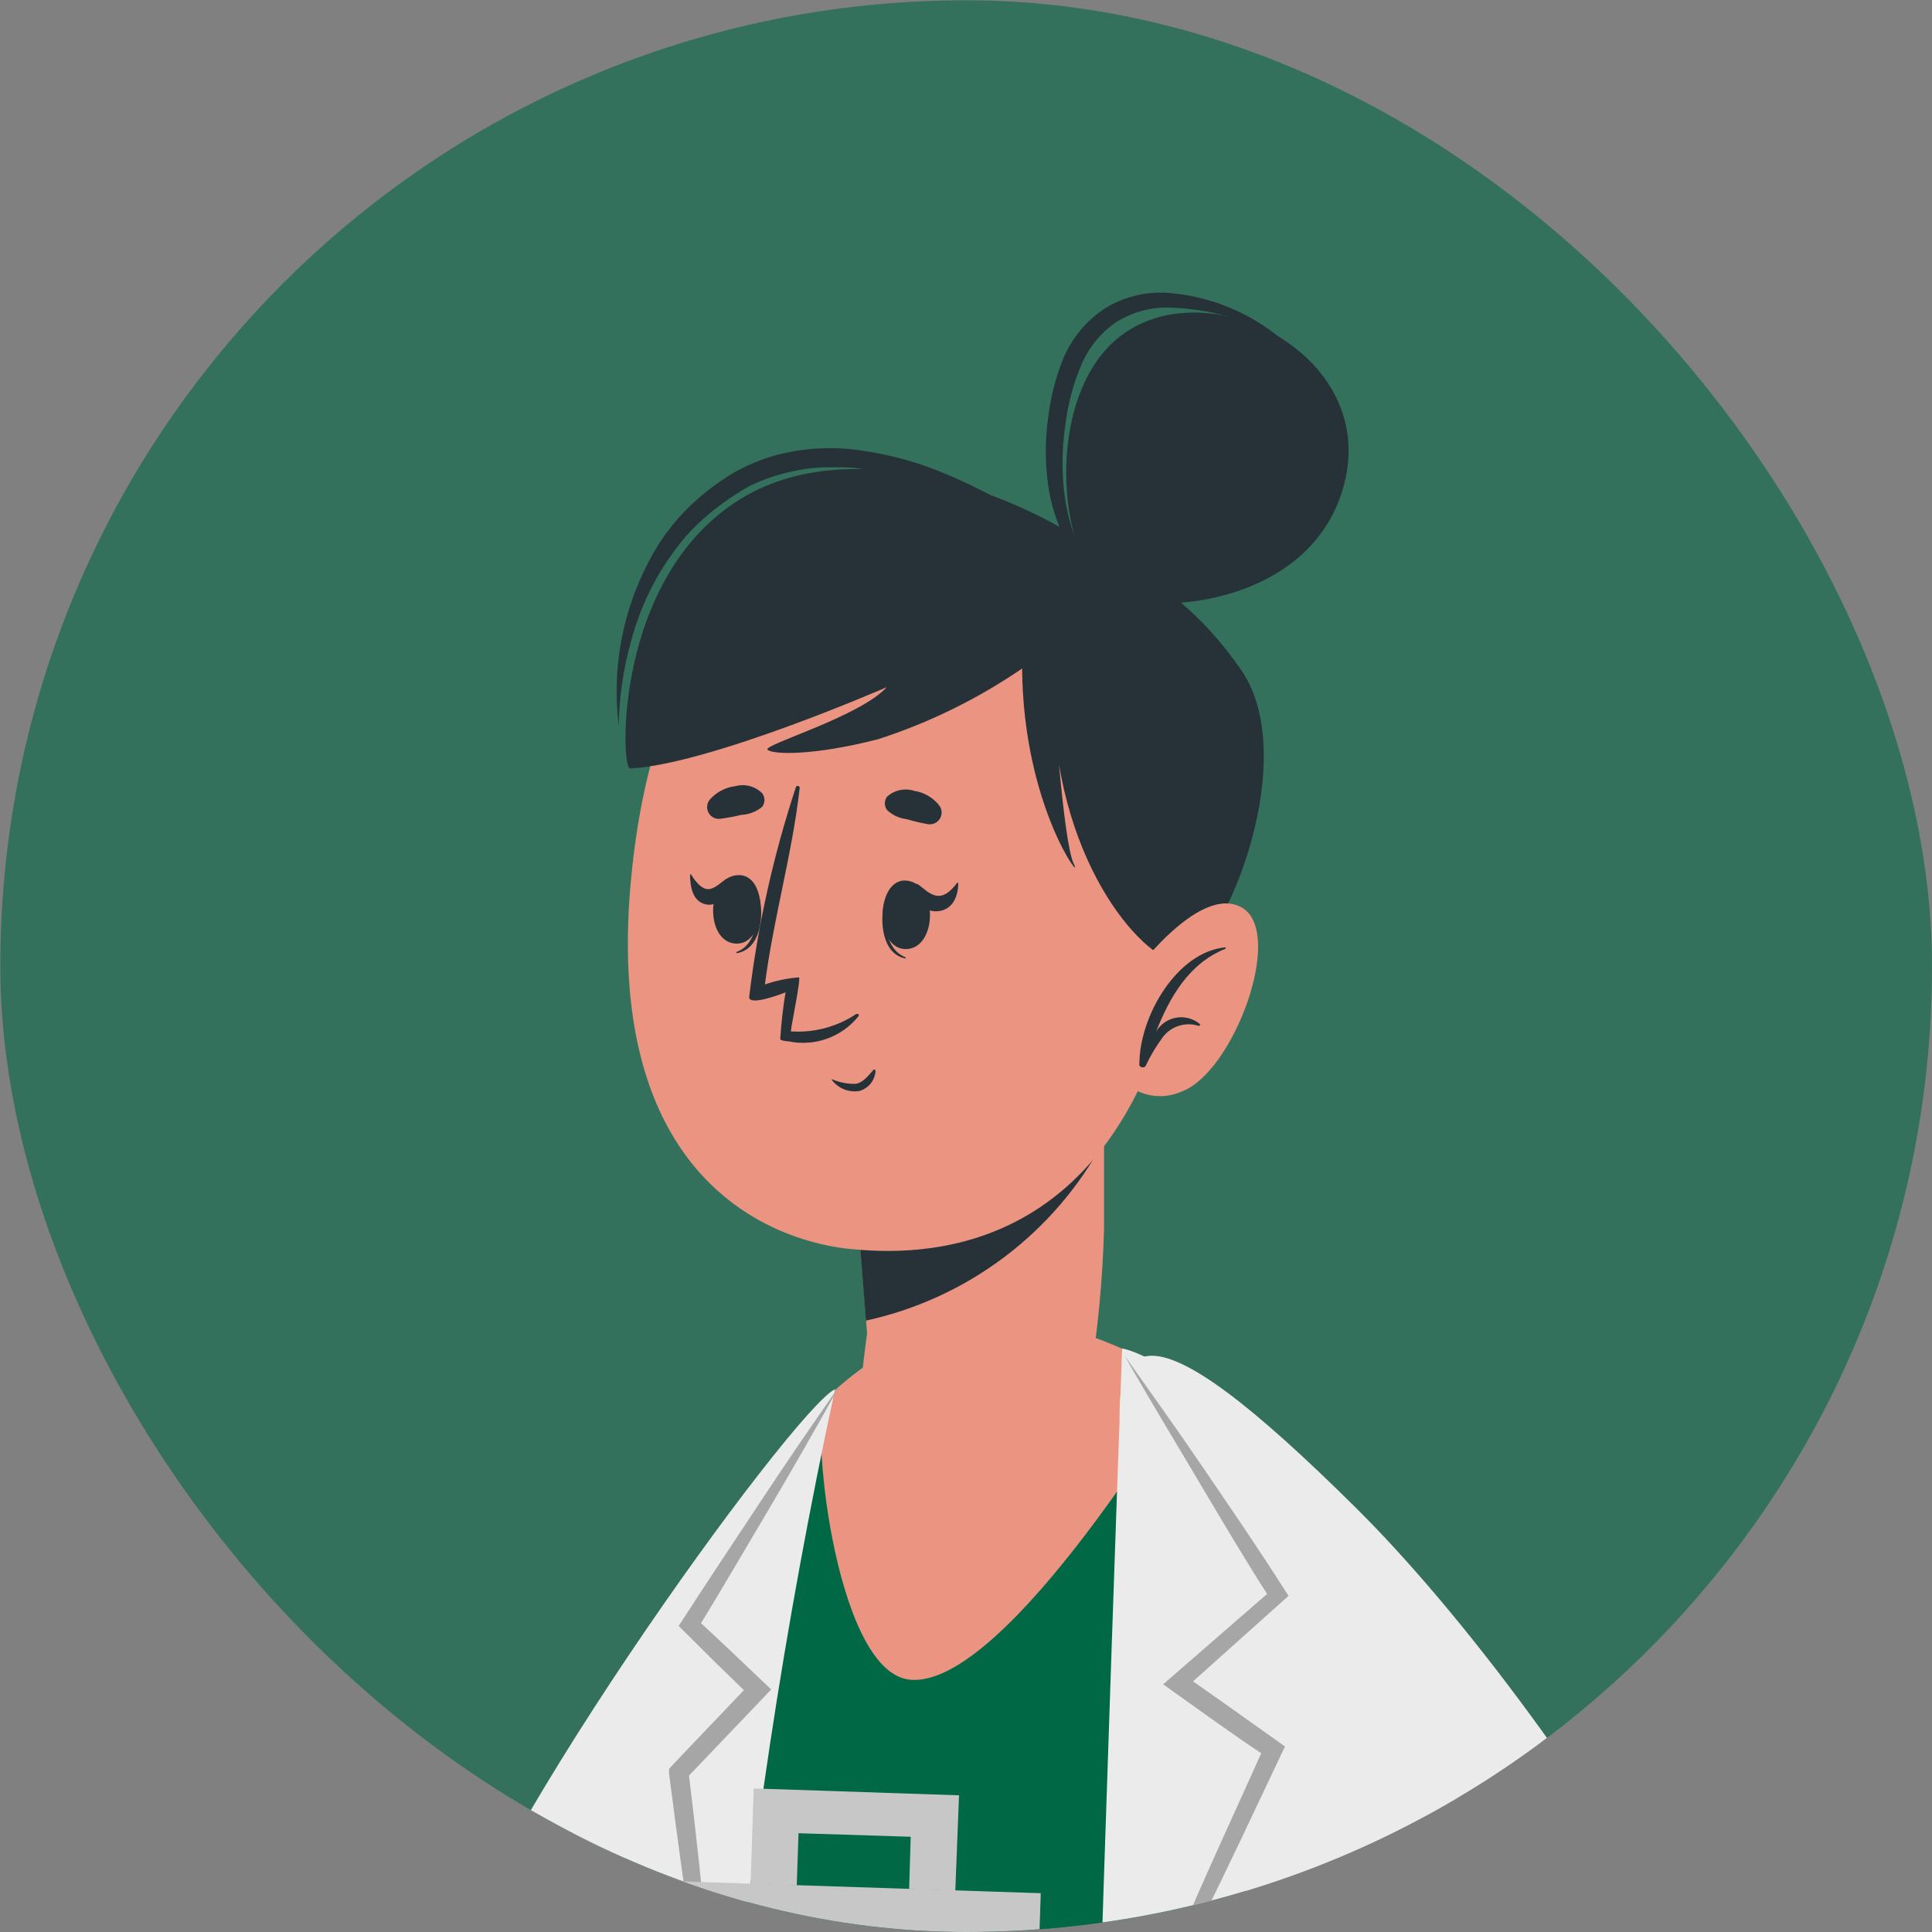 <svg width="582" height="582" viewBox="0 0 582 582" fill="none" xmlns="http://www.w3.org/2000/svg">
<rect x="0" y="0" width="582" height="582" fill="#808080" stroke="none"/>
<g clip-path="url(#clip0_1_419)">
<rect x="0.091" y="0.091" width="581.909" height="581.909" rx="290.954" fill="#006845" fill-opacity="0.6"/>
<path d="M223.974 457.604C150.64 574.618 65.528 849.959 56.058 888.846C49.607 915.302 188.402 952.413 190.118 933.828C192.249 910.153 244.098 610.959 251.437 500.692C255.521 439.847 239.067 433.337 223.974 457.604Z" fill="#EB9481"/>
<path d="M255.935 528.037C253.627 628.242 201.897 911.692 201.897 911.692L96.898 885.59L43.925 872.391C43.925 872.391 154.428 582.371 203.732 484.534C207.579 477.017 211.13 470.507 214.504 465.002C246.998 411.851 257.711 450.679 255.935 528.037Z" fill="#EBEBEB"/>
<path d="M255.935 528.037C253.627 628.242 201.897 911.692 201.897 911.692L96.898 885.59L214.741 465.002C246.998 411.851 257.711 450.679 255.935 528.037Z" fill="#263238"/>
<path d="M152.712 693.763L124.538 887.188C124.538 887.188 439.832 891.864 518.078 886.36C518.078 886.36 454.214 524.723 370.108 433.337C328.026 387.644 278.604 391.077 247.116 423.038C239.126 431.087 144.07 556.802 134.008 604.804C125.308 646.945 152.712 693.763 152.712 693.763Z" fill="#006845"/>
<path d="M357.797 417.178C359.04 414.456 303.167 509.57 273.81 505.96C251.2 503.119 243.683 426.234 248.892 421.203C282.629 389.005 319.384 392.319 357.797 417.178Z" fill="#EB9481"/>
<path d="M332.761 177.823C319.503 167.051 315.3 125.797 332.761 105.732C356.791 78.092 413.966 103.542 405.384 143.849C396.802 184.156 343 186.109 332.761 177.823Z" fill="#263238"/>
<path d="M385.734 101.885C375.251 96.018 363.476 92.845 351.464 92.652C345.838 92.65 340.338 94.318 335.661 97.446C331.13 100.724 327.621 105.218 325.54 110.408C323.303 115.787 321.791 121.44 321.042 127.217C320.126 133.089 319.868 139.045 320.272 144.974C321.047 156.982 325.397 168.484 332.761 178.001C323.342 169.575 317.27 158.041 315.656 145.506C314.827 139.22 314.827 132.853 315.656 126.566C316.338 120.228 317.891 114.014 320.272 108.1C322.844 101.924 327.19 96.651 332.761 92.948C338.424 89.429 345.048 87.773 351.701 88.213C364.185 89.146 376.074 93.922 385.734 101.885Z" fill="#263238"/>
<path d="M328.026 417.178C325.717 423.097 290.678 458.61 262.919 453.342C253.864 451.626 261.203 401.671 261.203 401.671L260.907 397.883L256.764 344.614L323.054 314.429L332.583 310.522C332.583 310.522 332.583 325.201 332.583 343.431V346.035C332.583 347.041 332.583 348.047 332.583 348.994C332.583 351.717 332.583 354.499 332.583 357.28C332.583 360.062 332.583 361.483 332.583 363.673V370.302C332.146 386.014 330.623 401.677 328.026 417.178Z" fill="#EB9481"/>
<path d="M332.702 343.371C325.395 357.119 315.183 369.111 302.774 378.515C290.366 387.918 276.059 394.507 260.848 397.824L256.705 344.555L322.995 314.369L332.524 310.463C332.524 310.463 332.702 325.141 332.702 343.371Z" fill="#263238"/>
<path d="M190.059 265.184C181.359 358.642 236.344 374.445 256.468 376.28C274.816 377.996 337.318 381.37 355.607 289.333C373.896 197.296 333.234 163.677 291.625 157.64C250.016 151.603 198.76 171.727 190.059 265.184Z" fill="#EB9481"/>
<path d="M216.93 246.658C219.081 246.378 221.215 245.983 223.323 245.474C225.624 245.377 227.829 244.524 229.597 243.048C230.043 242.461 230.285 241.743 230.285 241.006C230.285 240.268 230.043 239.551 229.597 238.964C228.557 237.92 227.257 237.172 225.832 236.797C224.406 236.423 222.907 236.435 221.488 236.833C218.476 237.196 215.71 238.674 213.734 240.976C213.315 241.528 213.066 242.19 213.018 242.881C212.97 243.573 213.126 244.263 213.466 244.867C213.805 245.471 214.314 245.963 214.93 246.281C215.546 246.599 216.241 246.73 216.93 246.658Z" fill="#263238"/>
<path d="M279.433 248.257C277.315 247.882 275.22 247.388 273.159 246.777C270.947 246.521 268.873 245.568 267.24 244.054C266.794 243.467 266.552 242.75 266.552 242.012C266.552 241.275 266.794 240.557 267.24 239.97C268.34 238.987 269.679 238.311 271.124 238.01C272.568 237.709 274.066 237.793 275.467 238.254C278.447 238.722 281.135 240.31 282.984 242.693C283.4 243.27 283.633 243.958 283.653 244.669C283.673 245.38 283.479 246.08 283.096 246.68C282.714 247.279 282.16 247.75 281.507 248.031C280.854 248.312 280.131 248.391 279.433 248.257Z" fill="#263238"/>
<path d="M266.411 271.695C266.411 271.695 266.885 271.695 266.885 272.227C266.352 278.62 266.885 286.018 272.804 288.386C272.804 288.386 272.804 288.8 272.804 288.741C265.76 287.439 264.932 277.614 266.411 271.695Z" fill="#263238"/>
<path d="M272.389 265.243C282.688 265.243 282.57 285.604 273.04 285.9C263.511 286.196 263.748 265.539 272.389 265.243Z" fill="#263238"/>
<path d="M276.473 266.368C278.249 267.552 280.025 269.623 282.392 269.86C284.76 270.097 286.831 267.966 288.311 265.954H288.666C288.666 269.86 287.127 273.944 282.747 274.477C278.367 275.009 276.118 271.458 275.171 267.493C275.112 267.019 275.704 265.894 276.473 266.368Z" fill="#263238"/>
<path d="M228.768 270.333C228.768 270.333 228.294 270.629 228.294 270.925C228.294 277.317 227.643 284.657 221.843 286.788V287.143C228.946 286.136 230.248 276.37 228.768 270.333Z" fill="#263238"/>
<path d="M223.086 263.645C212.787 262.876 211.959 283.532 221.488 284.243C231.017 284.953 231.668 264.296 223.086 263.645Z" fill="#263238"/>
<path d="M218.706 264.829C217.049 265.894 215.332 267.788 213.379 267.848C211.426 267.907 209.532 265.658 208.171 263.408H207.875C207.875 267.374 208.763 271.517 212.491 272.405C216.22 273.293 218.41 269.919 219.712 266.072C219.89 265.598 219.357 264.415 218.706 264.829Z" fill="#263238"/>
<path d="M262.919 322.537C261.44 324.135 259.96 326.207 257.652 326.503C255.272 326.55 252.911 326.085 250.727 325.141C250.727 325.141 250.312 325.141 250.727 325.497C251.683 326.719 252.954 327.657 254.404 328.21C255.853 328.763 257.427 328.909 258.954 328.634C260.256 328.245 261.41 327.471 262.266 326.415C263.121 325.359 263.638 324.069 263.748 322.715C263.771 322.605 263.75 322.49 263.689 322.396C263.628 322.301 263.532 322.235 263.422 322.212C263.312 322.188 263.198 322.209 263.103 322.27C263.009 322.331 262.943 322.427 262.919 322.537Z" fill="#263238"/>
<path d="M236.64 298.921C235.87 303.567 235.337 308.249 235.042 312.949C235.042 313.363 236.107 313.6 237.646 313.718C241.497 314.505 245.491 314.214 249.188 312.877C252.885 311.54 256.141 309.21 258.598 306.142C258.894 305.728 258.598 305.254 257.888 305.491C252.089 309.34 245.182 311.17 238.238 310.699C238.238 309.457 241.375 294.541 240.665 294.423C237.175 294.694 233.734 295.41 230.425 296.554C232.97 276.667 238.652 257.312 240.901 237.366C240.911 237.228 240.872 237.092 240.792 236.98C240.712 236.868 240.595 236.788 240.462 236.753C240.328 236.717 240.187 236.73 240.062 236.788C239.937 236.846 239.836 236.946 239.777 237.07C232.988 257.619 228.269 278.795 225.69 300.282C225.453 303.123 234.805 299.691 236.64 298.921Z" fill="#263238"/>
<path d="M354.897 289.806C344.184 288.918 316.899 258.733 317.195 206.943C317.195 206.943 320.154 253.583 323.468 260.212C326.783 266.841 308.257 243.225 307.902 201.38C294.54 210.531 279.928 217.707 264.517 222.687C244.63 227.777 232.556 227.304 231.195 225.824C229.833 224.345 259.072 215.881 267.122 207.003C267.122 207.003 213.853 230.263 189.763 231.506C186.982 231.506 184.91 173.976 222.908 150.419C260.907 126.862 319.621 154.562 335.365 170.306C335.365 170.306 354.009 173.443 373.719 201.557C393.428 229.671 366.38 290.753 354.897 289.806Z" fill="#263238"/>
<path d="M327.967 169.359C320.94 164.836 313.669 160.707 306.185 156.989C298.875 153.19 291.299 149.927 283.517 147.223C275.865 144.389 267.926 142.404 259.841 141.304C257.888 140.954 255.907 140.776 253.923 140.771C251.91 140.771 249.898 140.771 248.004 140.771C244.003 140.955 240.035 141.57 236.166 142.606C232.356 143.581 228.665 144.97 225.157 146.749C221.69 148.765 218.368 151.019 215.214 153.497C212.056 155.974 209.124 158.727 206.454 161.724C203.869 164.815 201.496 168.078 199.352 171.49C195.092 178.473 191.9 186.054 189.881 193.981C187.682 202.008 186.508 210.281 186.389 218.603C184.296 201.617 187.435 184.396 195.386 169.241C199.317 161.551 204.775 154.744 211.426 149.235C214.76 146.426 218.347 143.929 222.139 141.778C226.044 139.694 230.174 138.066 234.45 136.924C242.948 134.801 251.79 134.438 260.433 135.859C268.905 137.125 277.18 139.473 285.055 142.843C300.662 149.375 315.143 158.323 327.967 169.359Z" fill="#263238"/>
<path d="M340.1 295.133C340.1 295.133 360.757 265.954 374.015 273.352C387.273 280.751 371.588 323.129 355.962 328.811C354.006 329.689 351.893 330.161 349.749 330.2C347.606 330.238 345.476 329.841 343.49 329.034C341.504 328.226 339.703 327.024 338.194 325.501C336.686 323.977 335.502 322.164 334.714 320.17L340.1 295.133Z" fill="#EB9481"/>
<path d="M369.221 285.367C369.221 285.367 369.221 285.722 369.221 285.781C358.212 290.161 352.411 300.282 348.268 310.759C348.911 309.665 349.784 308.724 350.826 308C351.868 307.277 353.055 306.789 354.305 306.569C355.554 306.35 356.836 306.404 358.063 306.729C359.289 307.054 360.431 307.641 361.408 308.45C361.704 308.45 361.408 309.101 361.112 309.042C359.194 308.414 357.128 308.395 355.199 308.989C353.27 309.582 351.573 310.759 350.34 312.357C348.32 315.078 346.576 317.992 345.131 321.057C344.658 322.004 342.882 321.472 343.237 320.347C343.296 306.142 354.542 286.669 369.221 285.367Z" fill="#263238"/>
<path d="M338.028 406.229C338.028 406.229 301.273 1414.55 320.805 1462.43C340.337 1510.32 611.831 1547.01 611.831 1547.01C611.831 1547.01 547.317 836.109 469.307 616.819C396.98 413.982 338.028 406.229 338.028 406.229Z" fill="#EBEBEB"/>
<path d="M138.566 1471.79C122.289 1510.2 25.34 1536.24 25.34 1536.24L147.385 694.769C131.883 669.477 125.824 639.518 130.28 610.19C138.507 562.839 239.185 424.103 251.555 418.481C236.258 489.453 225.386 561.307 219.002 633.628C191.776 929.33 156.263 1430 138.566 1471.79Z" fill="#EBEBEB"/>
<path d="M253.035 417.237C246.11 429.667 239.067 442.037 231.846 454.23C224.625 466.422 217.463 478.734 210.065 490.808L209.65 487.553C216.575 493.945 223.382 500.396 230.188 506.907L232.319 508.919L230.307 511.05L206.632 535.85L207.401 533.541C209.65 551.89 211.623 570.238 213.32 588.586C215.155 606.993 216.812 625.401 218.055 643.867C214.74 625.638 212.136 607.408 209.236 589.119C206.336 570.83 203.909 552.541 201.542 534.252V532.89L202.429 531.884L226.104 507.025V511.109C219.357 504.599 212.61 497.97 205.981 491.341L204.442 489.802L205.566 488.085C213.202 476.248 221.133 464.41 228.945 452.573C236.758 440.735 244.867 428.897 253.035 417.237Z" fill="#A6A6A6"/>
<path d="M136.18 580.8L126.315 891.26L364.84 898.839L374.705 588.379L136.18 580.8Z" fill="#263238"/>
<path d="M313.519 570.308L200.472 566.597L199.348 600.848L312.395 604.559L313.519 570.308Z" fill="#C7C7C7"/>
<path d="M287.778 569.587L273.869 569.113L274.342 553.31L240.546 552.245L240.014 567.989L226.104 567.574L227.052 538.75L288.903 540.822L287.778 569.587Z" fill="#C7C7C7"/>
<path d="M416.748 466.422C536.367 592.492 634.677 854.635 577.147 879.257C524.529 901.748 357.797 880.973 289.258 864.638C269.134 859.843 309.678 703.824 331.222 708.915C357.265 715.129 423.792 724.718 426.455 724.481C432.374 724.126 368.214 540.999 348.682 473.821C321.456 380.541 371.766 419.072 416.748 466.422Z" fill="#EB9481"/>
<path d="M420.299 719.45C428.526 712.466 361.112 539.934 343.355 464.943C325.599 389.952 346.551 392.852 408.462 454.23C470.372 515.608 573.004 669.969 595.199 816.992C602.183 862.921 611.535 895.711 505.293 893.936C443.538 893.234 381.924 887.853 320.982 877.837L344.184 709.862C344.184 709.862 417.932 721.522 420.299 719.45Z" fill="#EBEBEB"/>
<path d="M501.091 732.59C494.517 730.705 487.809 729.32 481.026 728.447L462.323 725.014L454.214 723.652H454.984L465.874 722.114C469.485 721.581 473.036 720.752 476.706 720.456C477.297 720.456 477.238 719.509 476.706 719.569C473.154 720.042 469.485 719.983 465.874 720.22L454.569 721.048C451.255 721.048 447.999 721.699 444.685 722.054C438.766 721.048 432.847 720.101 426.573 719.273C423.969 707.435 419.767 695.597 416.097 683.76C412.428 671.922 408.344 659.434 404.26 647.359C400.176 635.285 395.855 623.684 391.297 611.847C389.048 605.928 386.681 600.009 384.373 594.09C381.63 588.168 379.316 582.056 377.448 575.801C377.448 575.21 376.323 575.801 376.619 576.216C379.291 582.366 381.468 588.719 383.13 595.215C384.964 601.134 386.74 607.053 388.575 612.971C392.245 624.809 395.954 636.745 399.702 648.78C403.49 660.617 407.278 672.455 411.007 684.589C414.44 695.538 417.34 706.784 421.246 717.556C408.876 715.899 396.447 714.478 384.077 712.94L365.077 710.69C358.271 709.921 351.168 709.921 344.48 708.737C343.888 708.737 343.71 709.566 344.48 709.625C351.109 710.394 357.856 712.466 364.545 713.65L383.248 716.905C396.506 719.154 409.705 721.522 422.963 723.593C436.221 725.665 449.183 727.085 462.323 728.565C468.893 729.335 475.463 729.986 482.032 730.814C488.397 731.816 494.826 732.351 501.268 732.412C501.228 732.427 501.191 732.451 501.16 732.481C501.129 732.512 501.106 732.549 501.091 732.59Z" fill="#263238"/>
<path d="M385.142 524.723L387.095 526.143L386.089 528.215C377.921 545.379 369.99 562.544 361.467 579.53L357.383 587.698H353.417L357.679 577.873C364.841 561.123 372.535 544.728 379.933 528.155C371.055 522.237 362.177 515.785 353.358 509.511L350.399 507.381L353.121 505.013L381.709 480.154C374.429 468.849 367.504 457.012 360.461 445.174C353.417 433.337 345.782 420.67 338.68 408.241C347.084 420.079 355.252 431.561 363.302 443.399C371.351 455.236 379.46 467.074 386.977 478.911L388.16 480.746L386.503 482.226L359.395 506.493C368.214 512.648 376.678 518.745 385.142 524.723Z" fill="#A6A6A6"/>
</g>
<defs>
<clipPath id="clip0_1_419">
<rect x="0.091" y="0.091" width="581.909" height="581.909" rx="290.954" fill="white"/>
</clipPath>
</defs>
</svg>
